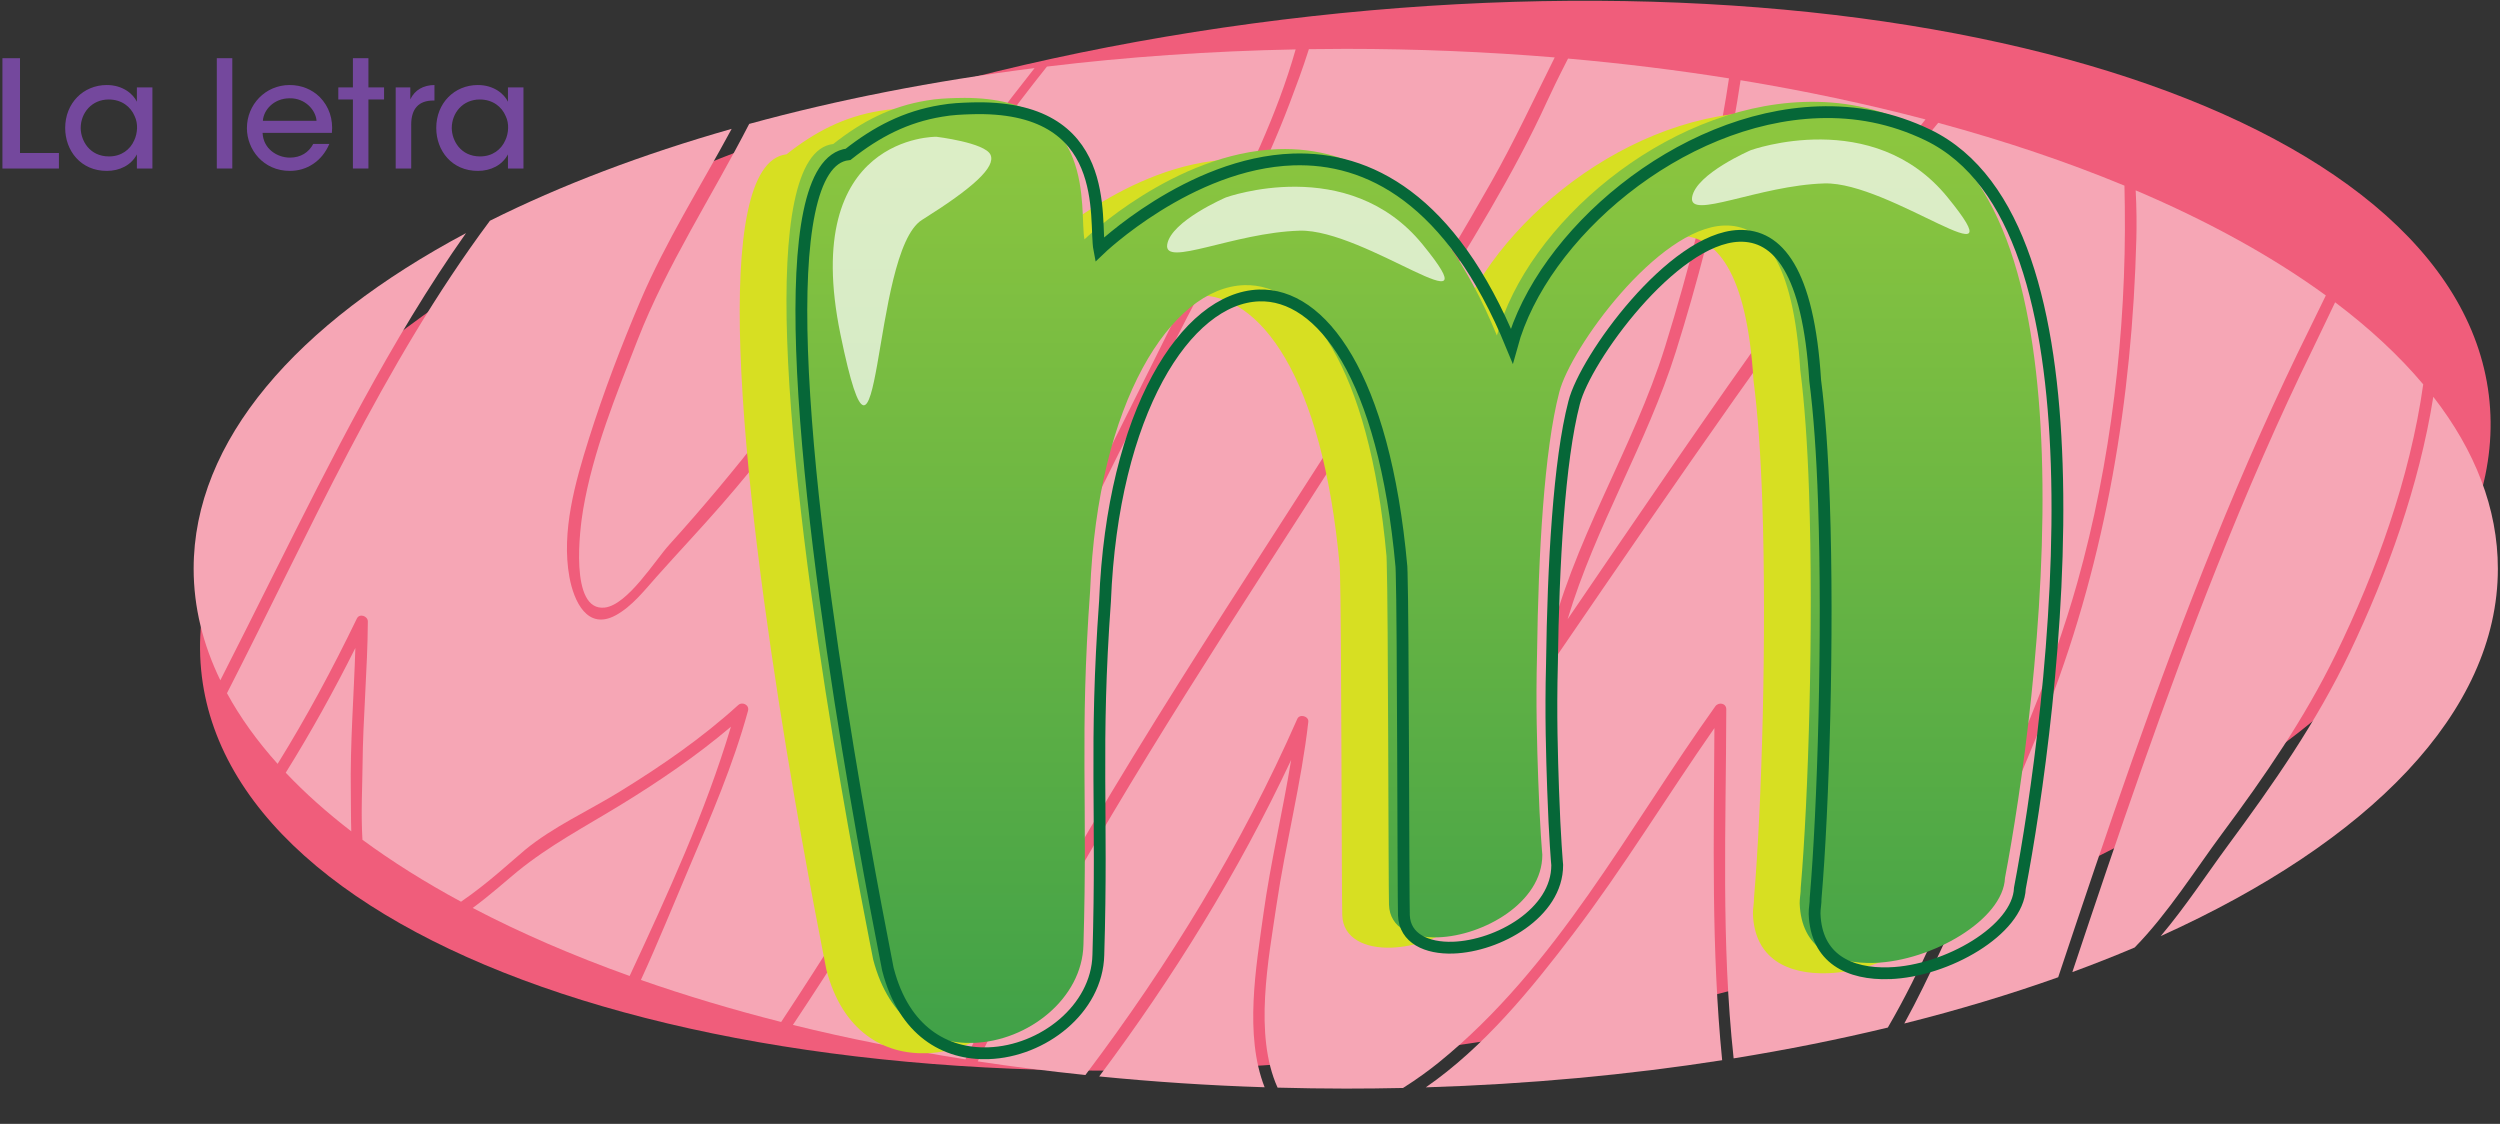 <svg clip-rule="evenodd" fill-rule="evenodd" stroke-miterlimit="10" viewBox="0 0 218 98" xmlns="http://www.w3.org/2000/svg" xmlns:xlink="http://www.w3.org/1999/xlink"><rect x="0" y="0" width="218" height="98" fill="#333333" stroke="none"/><linearGradient id="a" gradientTransform="matrix(0 -82.411 82.411 0 123.345 90.946)" gradientUnits="userSpaceOnUse" x1="0" x2="1" y1="0" y2="0"><stop offset="0" stop-color="#40a148"/><stop offset=".96" stop-color="#8cc63f"/><stop offset="1" stop-color="#8cc63f"/></linearGradient><g fill-rule="nonzero"><path d="m217.025 34.448c3.057 24.849-39.108 50.484-94.178 57.257s-102.19-7.88-105.247-32.729c-3.056-24.849 39.109-50.485 94.179-57.257 55.07-6.773 102.189 7.88 105.246 32.729" fill="#f05d7b"/><path d="m50.848 44.433c-.275 1.607-1.223 8.899 1.884 8.547 1.994-.226 4.4-4.13 5.625-5.479 11.782-12.976 21.023-27.872 31.858-41.564-8.848 1.117-17.204 2.766-24.886 4.868-3.227 6.283-7.185 12.314-9.716 18.797-1.881 4.818-3.892 9.707-4.765 14.831" fill="#f6a6b5"/><path d="m54.158 70.165c-3.097 1.896-6.254 3.554-9.066 5.851-.886.723-2.289 1.991-3.872 3.158 4.136 2.166 8.719 4.152 13.684 5.931 3.293-7.075 6.61-14.286 8.835-21.737-2.994 2.536-6.231 4.746-9.581 6.797" fill="#f6a6b5"/><path d="m93.803 45.008c4.157-8.047 8.06-16.218 12.203-24.269 2.694-5.236 5.356-10.715 6.974-16.431-7.469.144-14.728.656-21.687 1.497-3.178 3.985-6.167 8.127-9.07 12.228-6.241 8.815-12.222 17.853-19.33 26.008-1.833 2.102-3.75 4.13-5.605 6.213-1.057 1.186-2.179 2.632-3.605 3.403-2.464 1.33-3.64-1.213-4.029-3.334-.725-3.958.509-8.286 1.686-12.027 1.282-4.078 2.832-8.137 4.507-12.07 2.201-5.169 5.268-10.007 7.954-14.991-7.82 2.227-14.913 4.927-21.079 8.013-9.337 12.529-15.786 27.257-22.931 41.198 1.152 2.117 2.633 4.174 4.417 6.162 2.53-4.08 4.808-8.32 6.91-12.671.227-.473.961-.228.958.26-.027 4.183-.425 8.36-.462 12.546-.016 1.823-.148 4.176-.009 6.484 2.574 1.898 5.45 3.703 8.596 5.402 2.343-1.596 4.569-3.682 5.574-4.512 2.462-2.029 5.536-3.406 8.251-5.079 3.646-2.246 7.166-4.665 10.34-7.551.371-.337 1.001-.011.86.5-1.293 4.712-3.225 9.186-5.135 13.673-1.397 3.284-2.72 6.561-4.205 9.792 3.863 1.351 7.95 2.576 12.231 3.664 1.88-2.845 3.718-5.719 5.528-8.6 7.248-11.525 13.911-23.414 20.158-35.508" fill="#f6a6b5"/><path d="m23.948 49.906c4.864-9.707 10.104-20.242 16.688-29.579-14.813 7.898-23.75 18.111-23.75 29.267 0 3.34.808 6.593 2.327 9.727 1.598-3.128 3.161-6.274 4.735-9.415" fill="#f6a6b5"/><path d="m30.591 69.049c-.066-4.19.267-8.365.397-12.546-1.867 3.727-3.88 7.359-6.072 10.877 1.67 1.765 3.583 3.47 5.715 5.111-.04-1.292-.025-2.499-.04-3.442" fill="#f6a6b5"/><path d="m112.586 66.272c-4.59 9.772-10.275 18.961-16.735 27.593 4.698.463 9.507.79 14.424.944-1.787-4.539-.742-10.504-.11-15.08.623-4.508 1.692-8.963 2.421-13.457" fill="#f6a6b5"/><path d="m137.173 81.445c-3.67 4.825-7.774 9.866-12.844 13.372 8.991-.279 17.656-1.09 25.843-2.367-.957-9.667-.724-19.259-.676-28.959-4.157 5.954-7.92 12.167-12.323 17.954" fill="#f6a6b5"/><path d="m167.255 12.899c-10.971 14.355-21.175 29.199-31.372 44.108-.329.482-1.068.183-.94-.396 2.067-9.276 7.451-17.369 10.259-26.401 1.054-3.393 2.014-6.812 2.876-10.257 1.085-4.326 2.039-8.703 2.689-13.119-4.537-.722-9.223-1.301-14.033-1.726-.891 1.727-1.542 3.102-1.817 3.703-2.972 6.505-6.856 12.656-10.582 18.751-4.661 7.622-9.527 15.116-14.36 22.627-8.853 13.756-17.565 27.637-24.716 42.363 3.064.466 6.201.857 9.388 1.189 7.277-9.641 13.602-19.973 18.479-31.057.201-.457 1.014-.236.959.261-.605 5.353-1.985 10.617-2.77 15.949-.694 4.726-1.996 11.331.09 15.947 1.968.052 3.947.085 5.944.085 1.675 0 3.341-.018 4.996-.055 1.248-.784 2.337-1.597 3.09-2.203 10.302-8.331 16.56-20.473 24.14-31.077.283-.395.959-.284.957.259-.02 10.187-.458 20.299.641 30.44 4.65-.75 9.142-1.65 13.446-2.687 2.942-5.044 5.144-10.486 7.548-15.795 3.415-7.539 6.731-15.018 8.977-23.009 2.931-10.429 4.281-21.926 4.14-32.796-.007-.575-.015-1.186-.031-1.816-4.978-2.061-10.418-3.899-16.241-5.477-.694.818-1.292 1.58-1.757 2.189" fill="#f6a6b5"/><path d="m146.141 30.642c-2.519 8.018-7.042 15.308-9.442 23.348 6.195-9.078 12.352-18.184 18.788-27.095 3.304-4.575 6.743-9.042 10.143-13.542.739-.977 1.49-1.969 2.272-2.939-5.106-1.344-10.496-2.492-16.124-3.419-.728 4.925-1.815 9.797-3.06 14.615-.783 3.033-1.639 6.044-2.577 9.032" fill="#f6a6b5"/><path d="m212.184 34.601c-1.242 7.793-4.023 15.458-7.281 22.281-2.91 6.093-6.627 11.421-10.617 16.824-1.819 2.464-3.703 5.351-5.87 7.919 18.157-8.202 29.397-19.521 29.397-32.03 0-5.255-1.984-10.301-5.629-14.994" fill="#f6a6b5"/><path d="m203.679 57.06c3.493-7.157 6.461-15.3 7.626-23.545-2.101-2.498-4.679-4.89-7.682-7.156-.641 1.325-1.256 2.646-1.881 3.922-3.061 6.252-5.83 12.644-8.409 19.109-4.637 11.635-8.66 23.499-12.625 35.376 1.869-.686 3.681-1.402 5.435-2.145 2.942-3.01 5.333-6.849 7.639-9.952 3.718-5.005 7.151-9.982 9.897-15.609" fill="#f6a6b5"/><path d="m193.057 47.338c2.587-6.382 5.37-12.684 8.428-18.855.442-.892.882-1.805 1.327-2.72-4.632-3.374-10.211-6.456-16.581-9.165.085 1.583.089 3.057.058 4.25-.365 13.905-2.631 27.616-7.624 40.639-2.791 7.282-6.18 14.41-9.478 21.478-.97 2.079-1.991 4.214-3.134 6.285 4.721-1.184 9.206-2.535 13.421-4.034 4.246-12.725 8.542-25.442 13.583-37.878" fill="#f6a6b5"/><path d="m115.083 40.35c5.157-8.048 10.241-16.15 14.952-24.469 2.013-3.555 3.718-7.236 5.536-10.873-5.91-.488-11.999-.747-18.222-.747-1.076 0-2.147.011-3.214.026-.54 1.722-1.157 3.343-1.676 4.715-2.189 5.785-5.056 11.237-7.92 16.706-5.535 10.567-10.518 21.397-16.257 31.868-5.9 10.761-12.179 21.322-18.974 31.545-.056.083-.111.169-.167.253 4.785 1.184 9.826 2.18 15.044 3.003 8.796-18.192 20.013-35.039 30.898-52.027" fill="#f6a6b5"/><path d="m159.383 84.865c-3.51.118-6.395-1.271-6.527-5.186-.013-.405.104-.949.09-1.354.679-7.862 1.12-22.88.728-34.491-.14-4.184-.398-7.824-.766-10.651-.593-9.576-3.267-12.73-6.642-12.616-5.805.196-13.424 10.726-14.376 14.543-1.318 5.044-1.823 14.117-1.935 22.771-.12 4.464.003 8.109.099 10.944.146 4.32.359 6.611.359 6.611.006 4.189-5.168 7.067-9.084 7.199-2.294.077-4.217-.804-4.285-2.828-.054-1.62-.066-25.949-.197-29.864l-.019-.54c-1.509-16.708-7.019-23.821-12.42-23.639-6.345.215-12.768 10.163-13.427 26.674-.921 12.736-.199 18.118-.582 30.836-.111 4.733-4.851 8.407-9.576 8.567-3.781.128-7.363-1.914-8.76-7.273-.005-.135-6.796-33.153-7.502-54.08-.324-9.584.653-16.646 4.02-17.031 2.501-1.976 5.025-3.278 8.117-3.788.94-.165 1.751-.193 2.561-.221 12.556-.423 10.736 9.775 11.229 12.326 0 0 7.853-7.564 16.898-7.869 6.48-.218 13.763 3.32 19.064 16.252 2.647-9.685 14.6-19.956 26.75-20.366 3.24-.109 6.369.461 9.529 1.976 8.105 3.917 10.802 15.719 11.239 28.68.479 14.176-1.832 29.797-3.21 37.006-.148 3.654-6.381 7.243-11.375 7.412" fill="#d7df22"/><path d="m84.087 8.536-.751.012c-.81.027-1.62.055-2.559.221-3.094.511-5.617 1.811-8.119 3.788-3.366.384-4.343 7.446-4.02 17.031.706 20.926 7.497 53.944 7.502 54.08 1.398 5.36 4.98 7.4 8.761 7.272 4.725-.159 9.465-3.833 9.577-8.566.381-12.718-.342-18.1.58-30.836.66-16.511 7.083-26.46 13.426-26.673 5.401-.183 10.912 6.93 12.421 23.639l.018.538c.133 3.916.144 28.243.198 29.863.069 2.026 1.991 2.906 4.285 2.83 3.915-.132 9.09-3.011 9.085-7.2 0 0-.214-2.29-.359-6.61-.097-2.835-.219-6.481-.1-10.944.112-8.654.618-17.728 1.935-22.771.952-3.818 8.571-14.347 14.376-14.543 3.376-.114 6.05 3.039 6.643 12.615.366 2.828.625 6.467.765 10.652.393 11.61-.047 26.629-.728 34.49.014.405-.103.95-.09 1.355.133 3.915 3.017 5.304 6.527 5.186 4.996-.169 11.227-3.758 11.375-7.413 1.377-7.209 3.689-22.829 3.21-37.005-.436-12.962-3.134-24.764-11.238-28.68-3.161-1.514-6.29-2.085-9.529-1.976-12.151.41-24.104 10.68-26.75 20.365-5.301-12.931-12.585-16.471-19.065-16.251-9.045.305-16.898 7.868-16.898 7.868-.482-2.499 1.254-12.336-10.478-12.337z" fill="url(#a)"/></g><path d="m164.759 84.865c-3.51.118-6.394-1.271-6.527-5.186-.013-.405.104-.949.09-1.354.679-7.862 1.12-22.88.728-34.491-.14-4.184-.398-7.824-.765-10.651-.594-9.576-3.268-12.73-6.643-12.616-5.805.196-13.424 10.726-14.376 14.543-1.318 5.044-1.823 14.117-1.935 22.771-.12 4.464.004 8.109.099 10.944.146 4.32.359 6.611.359 6.611.006 4.189-5.168 7.067-9.084 7.199-2.294.077-4.217-.804-4.285-2.828-.054-1.62-.066-25.949-.196-29.864l-.02-.54c-1.509-16.708-7.019-23.821-12.42-23.639-6.345.215-12.768 10.163-13.427 26.674-.921 12.736-.199 18.118-.581 30.836-.112 4.733-4.852 8.407-9.577 8.567-3.781.128-7.363-1.914-8.76-7.273-.005-.135-6.796-33.153-7.502-54.08-.324-9.584.653-16.646 4.02-17.031 2.501-1.976 5.025-3.278 8.118-3.788.939-.165 1.75-.193 2.56-.221 12.556-.423 10.736 9.775 11.229 12.326 0 0 7.853-7.564 16.898-7.869 6.48-.218 13.763 3.32 19.064 16.252 2.647-9.685 14.6-19.956 26.75-20.366 3.24-.109 6.369.461 9.529 1.976 8.105 3.917 10.802 15.719 11.239 28.68.479 14.176-1.832 29.797-3.21 37.006-.148 3.654-6.381 7.243-11.375 7.412z" fill="none" stroke="#066738" stroke-width="1.03"/><path d="m81.648 11.926s-11.943-.171-8.361 17.233c3.584 17.404 2.616-7.165 7.109-9.981 4.494-2.816 6.441-4.61 5.98-5.675-.463-1.065-4.728-1.577-4.728-1.577" fill="#fff" fill-rule="nonzero" opacity=".7"/><path d="m106.902 17.215s10.665-3.849 17.145 4.096c6.481 7.945-4.997-1.366-10.73-1.196-5.733.171-11.875 3.243-11.535 1.196.341-2.048 5.12-4.096 5.12-4.096" fill="#fff" fill-rule="nonzero" opacity=".7"/><path d="m152.671 13.095s10.666-3.85 17.146 4.096c6.481 7.945-4.997-1.366-10.731-1.196-5.732.171-11.875 3.242-11.534 1.195.342-2.047 5.119-4.095 5.119-4.095" fill="#fff" fill-rule="nonzero" opacity=".7"/><path d="m.211 14.694h4.927v-1.352h-3.393v-8.268h-1.534z" fill="#74489d" fill-rule="nonzero"/><path d="m13.289 7.622h-1.352v1.248c-.325-.676-1.222-1.456-2.626-1.456-2.054 0-3.627 1.586-3.627 3.744 0 1.976 1.352 3.744 3.627 3.744 1.118 0 2.132-.494 2.626-1.443v1.235h1.352zm-6.253 3.549c0-1.326.962-2.496 2.444-2.496 1.131 0 1.924.637 2.262 1.456.156.325.221.689.208 1.053s-.091.728-.247 1.053c-.351.806-1.118 1.404-2.197 1.404-1.716 0-2.457-1.404-2.47-2.457z" fill="#74489d" fill-rule="nonzero"/><path d="m18.905 5.074h1.352v9.62h-1.352z" fill="#74489d" fill-rule="nonzero"/><path d="m28.941 11.587c.117-1.183-.234-2.288-1.066-3.133-.676-.663-1.599-1.04-2.613-1.04-2.145 0-3.731 1.729-3.731 3.757 0 1.872 1.43 3.731 3.744 3.731.715 0 1.417-.195 2.015-.598.598-.39 1.092-.975 1.43-1.755h-1.404c-.39.741-1.092 1.196-2.041 1.196-1.066 0-2.314-.728-2.379-2.158zm-6.019-1.053c.065-.962.962-1.963 2.34-1.963 1.339-.026 2.275 1.027 2.34 1.963z" fill="#74489d" fill-rule="nonzero"/><path d="m30.774 14.694h1.352v-6.019h1.365v-1.053h-1.365v-2.548h-1.352v2.548h-1.274v1.053h1.274z" fill="#74489d" fill-rule="nonzero"/><path d="m34.505 14.694h1.352v-3.822c0-1.404.663-2.106 1.937-2.106h.091v-1.352c-.962.013-1.703.416-2.106 1.248v-1.04h-1.274z" fill="#74489d" fill-rule="nonzero"/><path d="m45.646 7.622h-1.352v1.248c-.325-.676-1.222-1.456-2.626-1.456-2.054 0-3.627 1.586-3.627 3.744 0 1.976 1.352 3.744 3.627 3.744 1.118 0 2.132-.494 2.626-1.443v1.235h1.352zm-6.253 3.549c0-1.326.962-2.496 2.444-2.496 1.131 0 1.924.637 2.262 1.456.156.325.221.689.208 1.053s-.091.728-.247 1.053c-.351.806-1.118 1.404-2.197 1.404-1.716 0-2.457-1.404-2.47-2.457z" fill="#74489d" fill-rule="nonzero"/></svg>